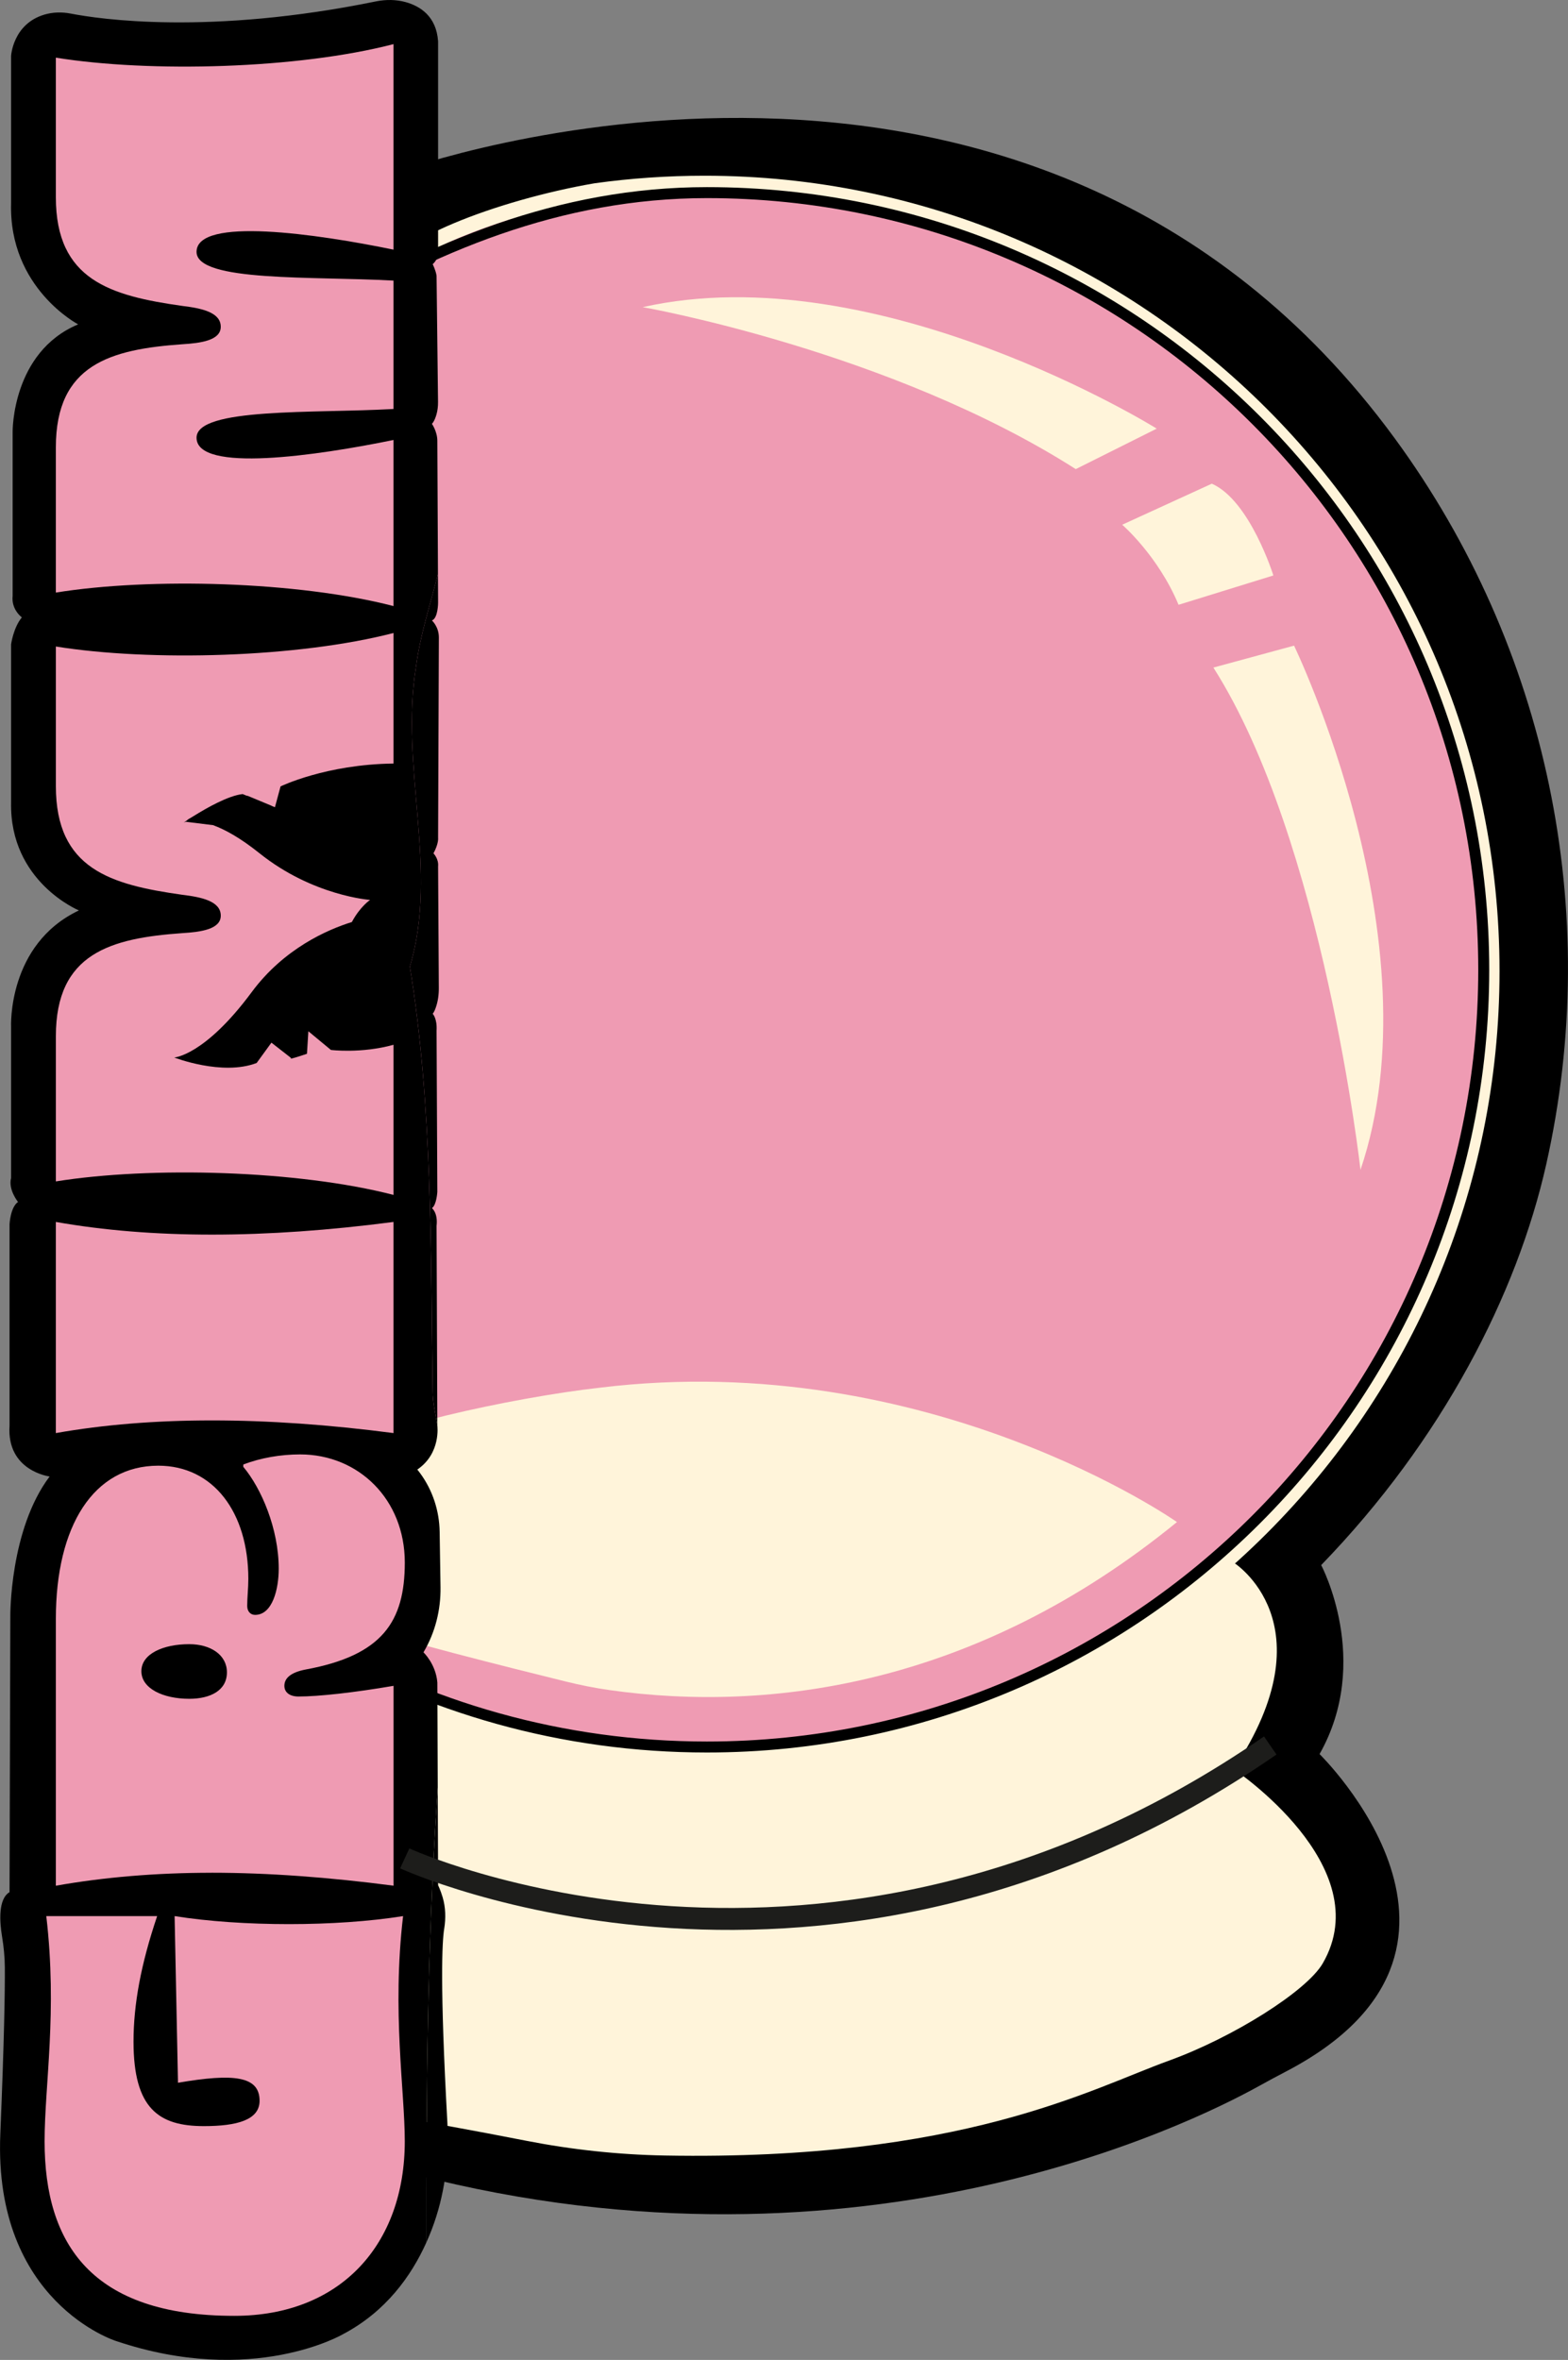 <?xml version="1.0" encoding="UTF-8"?>
<svg id="Calque_2" data-name="Calque 2" xmlns="http://www.w3.org/2000/svg" viewBox="0 0 714.47 1074.82">
  <rect x="0" y="0" width="714.47" height="1074.82" fill="#808080" stroke="none"/>
  <defs>
    <style>
      .cls-1 {
        fill: #ef9bb3;
      }

      .cls-2 {
        stroke: #1d1d1b;
        stroke-width: 10px;
      }

      .cls-2, .cls-3, .cls-4 {
        fill: none;
        stroke-miterlimit: 10;
      }

      .cls-5 {
        fill: #fff4da;
      }

      .cls-3 {
        stroke: #000;
        stroke-width: 5px;
      }

      .cls-4 {
        stroke: #fff4da;
        stroke-width: 7px;
      }
    </style>
  </defs>
  <g id="Calque_1-2" data-name="Calque 1">
    <g id="rose">
      <path d="M182.65,77.81s287.09-104.58,452.96,121.95c69.53,94.95,94.77,215.72,68.94,330.54-13.34,59.3-47.44,125.66-102.54,182.51,0,0,23.24,43.66-.74,86.08,0,0,91.38,89.13-15.59,144.72-3.98,2.07-7.93,4.2-11.84,6.37-31.7,17.6-187.95,94.93-394.81,37.75l3.61-909.93Z"/>
      <path class="cls-5" d="M562.12,805.72c44.27-66.4,0-94.07,0-94.07-111.88,82.39-214.37,95.04-291.57,85.33-30.49,2.85-144.1-65.13-144.51-53.09-1.05,31.5,1.88,168.81,1.69,200.17-.09,14.91,12.26,11.39,112.05,30.94,20.8,4.07,41.92,6.33,63.11,6.72,135.47,2.43,194.08-30.33,229.71-43.2,29.29-10.58,62.77-31.69,70.09-44.27,25.77-44.31-40.58-88.53-40.58-88.53Z"/>
      <path class="cls-1" d="M276.98,798.82c3.18.28,6.36.65,9.53,1.1,22.7,3.17,143.77,15.01,255.44-73,0,0,185.68-133.81,124.93-375.65-.59-2.34-1.14-4.68-1.63-7.04-4.33-20.75-37.86-153-200.97-230.21,0,0-134.24-56.8-232.89-16.92,0,0-84.12,33.48-125.73,75.08s-27.04,310.55-27.04,310.55l10.03,138.72c4.84,66.86,46.28,125.55,107.66,152.48l23.54,10.33c18,7.9,37.16,12.8,56.74,14.53l.37.03Z"/>
      <path class="cls-4" d="M321.04,83.53c-16.82,0-33.37,1.16-49.57,3.4-43.57,7.48-94.67,26.88-92.16,40.87,5,32-20.46,69.36-24.46,99.36-8,49-54.83,118.06-68.83,165.06,11,68,55.89,120.94,56.89,188.94,0,9-12.35,57.02-13.35,66.02,0,57,47.55,56.08,43.55,113.08-.69,10.63,58.3,33.01,97.4,37.22,16.51,2.33,33.37,3.53,50.52,3.53,198.13,0,358.74-160.61,358.74-358.74S519.16,83.53,321.04,83.53Z"/>
      <path class="cls-5" d="M167.79,741.45c-24.87-13.51-3.8-53.08-4.23-81.25-.13-8.27,69.41-23.7,110.07-28.22,149.64-18.19,262.66,61.23,262.66,61.23-91.13,74.42-185.2,86.9-258.5,76.54-6.82-.96-13.56-2.32-20.24-3.97-22.65-5.58-82.98-20.65-89.76-24.33Z"/>
      <path class="cls-5" d="M292.83,139.88s112.63,19.77,197.35,73.78l36.89-18.44s-127.27-79.31-234.24-55.33Z"/>
      <path class="cls-5" d="M511.33,238.98s16.37,14.12,25.69,36.47l43.2-13.36s-10.66-34.19-28.05-41.8l-40.84,18.7Z"/>
      <path class="cls-5" d="M619.92,532.83s-16.86-150-67.03-228.79l36.75-9.99s65.42,134.93,30.27,238.78Z"/>
      <path class="cls-3" d="M142.79,145.25c53.56-32.59,112.04-57.52,179.32-57.52,195.49,0,353.97,158.48,353.97,353.97s-158.48,353.97-353.97,353.97c-65.87,0-127.53-17.99-180.35-49.33"/>
      <g>
        <path class="cls-5" d="M200.19,687.39c.21,16.06.52,32.06.69,48.05,6.57-19.61,3.72-36.33-.69-48.05Z"/>
        <path d="M186.77,440.23c10.38,64.2,9.44,129.34,10.38,193.53,0,4.87,1.24,10.06,2.12,15.2l-.35-90.64c.7-5.97-2.11-8.08-2.11-8.08,2.11-1.4,2.46-7.38,2.46-7.38l-.35-73.41c.35-5.62-1.76-7.73-1.76-7.73.53-.63.99-1.64,1.38-2.75,1.03-2.9,1.43-5.99,1.41-9.07l-.33-55.27c.35-3.51-2.11-5.97-2.11-5.97,2.46-4.57,2.11-7.02,2.11-7.02l.35-91.32c0-4.92-3.16-7.73-3.16-7.73,2.81-1.05,2.81-8.08,2.81-8.08l-.06-13.19c-3.44,13.93-8.04,27.6-9.96,42-7.55,46.26,10.38,92.52-2.83,136.89Z"/>
        <path d="M202.41,878.4c.76-4.77.66-9.68-.72-14.31-.98-3.29-2.06-5.46-2.06-5.46l-.17-44.58c-.13,2.21-.26,4.43-.42,6.64-4.39,67.31-4.81,134.04-4.78,200.65.89-1.99,1.71-3.96,2.46-5.91,5.91-15.46,8.05-32.11,7.13-48.64-3.49-63.23-2.39-82.52-1.45-88.4Z"/>
        <path d="M199.04,820.69c.16-2.22.28-4.43.42-6.64l-.18-47.8c-.7-8.43-6.32-13.7-6.32-13.7.03-.06.07-.12.1-.18,5.25-8.9,7.8-19.13,7.66-29.46-.12-8.39-.26-16.78-.39-25.19-.14-9.62-3.19-19-8.9-26.76-.8-1.09-1.29-1.66-1.29-1.66,10.89-7.38,9.13-20.02,9.13-20.02v-.33c-.88-5.14-2.12-10.32-2.12-15.2-.94-64.2,0-129.34-10.38-193.53,13.22-44.37-4.72-90.63,2.83-136.89,1.92-14.4,6.52-28.07,9.96-42l-.29-60.57c0-4.21-2.46-7.73-2.46-7.73.53-.53.99-1.37,1.38-2.29.27-.65.5-1.31.69-1.98-2.21-26.3-1.73-52.39-1.73-78.96,0,26.58-.48,52.66,1.73,78.96.52-1.84.73-3.76.71-5.68l-.67-57.48c-.35-2.46-1.76-5.27-1.76-5.27,3.51-3.16,2.46-7.73,2.46-7.73V18.84c-.78-11.48-8.24-16.06-14.75-17.87-4.41-1.22-9.08-1.24-13.56-.33C95.13,16.18,45.12,8.69,32.23,6.19c-3.97-.77-8.08-.69-11.96.45C5.82,10.9,5.05,25.51,5.05,25.51v67.08c-1.05,38.64,30.56,55.14,30.56,55.14-30.21,12.64-29.85,48.82-29.85,48.82v74.81c-.7,6.32,4.21,9.83,4.21,9.83-3.86,4.57-4.92,12.29-4.92,12.29v72c-.7,36.18,30.91,49.17,30.91,49.17-32.66,15.45-30.91,53.04-30.91,53.04v68.84c-1.4,5.27,3.16,10.89,3.16,10.89-3.51,2.46-3.86,10.19-3.86,10.19v91.67c-1.4,20.72,18.26,23.18,18.26,23.18-18.26,24.23-17.91,63.57-17.91,63.57l-.35,125.74c-5.31,3.14-4.48,13.75-3.44,20.07.77,4.69,1.26,9.4,1.29,14.15.07,10.42-.24,32.04-2.06,76.06-3.16,76.57,52.68,94.13,52.68,94.13,62.52,21.07,103.61-3.16,103.61-3.16,19.35-10.25,30.92-26.32,37.84-41.7-.03-66.61.39-133.35,4.78-200.65Z"/>
        <g>
          <path class="cls-1" d="M106.74,1054.74c-65.13,0-86.42-32.82-86.42-79.49,0-25.65,5.9-58.98.77-102.57h50.52c-7.44,22.05-10.77,40.26-10.77,57.19,0,30.51,11.54,38.46,32.05,38.46,15.13,0,25.39-2.82,25.39-11.54,0-11.28-11.79-12.57-37.18-8.21l-1.54-75.9c30.51,4.87,73.6,4.87,104.11,0-5.13,43.59.77,79.5.77,102.57,0,46.67-28.98,79.49-77.7,79.49Z"/>
          <path class="cls-1" d="M96.48,852.94c-25.64,0-49.24,2.05-71.03,5.9v-121.55c0-42.31,17.18-69.75,46.67-69.75,25.13,0,41.03,21.28,41.03,51.54,0,4.36-.51,8.46-.51,12.31,0,2.57,1.54,4.1,3.59,4.1,7.95,0,10.77-11.8,10.77-21.03,0-18.21-7.95-36.67-16.15-46.41v-1.03c7.95-3.08,17.18-4.62,25.9-4.62,26.67,0,47.7,20.52,47.7,49.24,0,26.93-10.26,42.31-45.13,48.72-6.67,1.28-9.74,3.85-9.74,7.44,0,3.07,2.56,4.87,6.41,4.87,9.23,0,25.39-1.8,43.34-4.87v91.03c-29.49-3.85-57.19-5.9-82.83-5.9ZM103.4,761.65c0-7.95-7.44-12.82-17.18-12.82-11.8,0-21.8,4.36-21.8,12.31s10,12.57,21.8,12.57c9.74,0,17.18-3.85,17.18-12.05Z"/>
          <path class="cls-1" d="M179.31,556.53v96.16c-58.98-7.69-110.27-7.69-153.86,0v-96.16c43.59,7.69,94.88,7.69,153.86,0Z"/>
          <path class="cls-1" d="M25.45,269.87v-66.16c0-37.7,24.87-44.62,57.7-46.93,8.46-.51,17.44-1.79,17.44-7.95,0-6.67-8.97-8.46-17.44-9.49-32.82-4.62-57.7-11.8-57.7-49.49V26.26c43.08,6.92,110.27,5.13,153.86-6.16v93.6c-34.88-7.18-89.75-15.13-89.75,1.02,0,13.85,53.59,11.03,89.75,13.08v58.47c-36.16,2.05-89.75-.77-89.75,13.08,0,16.15,54.88,8.2,89.75,1.03v75.65c-43.59-11.28-110.78-13.08-153.86-6.15Z"/>
          <path class="cls-1" d="M179.31,475.84c-14.79,4.09-28.53,2.35-28.53,2.35l-10.27-8.51-.64,10.26c-9.63,3.25-7.2,1.94-7.2,1.94l-8.99-7.01-6.74,9.26c-15.73,6.01-37.55-2.5-37.55-2.5,0,0,13.8-.75,35.3-29.78,14.76-19.92,34.63-28.5,45.64-31.92,3.7-6.98,8.3-10.07,8.3-10.07h0s-26.1-1.81-50.4-21.26c-8.86-7.09-15.84-10.86-21.15-12.79l-12.36-1.53c-.11.03-.21.06-.3.09-.27.07-.47.15-.58.2h0s-.06.03-.08.04c0,0-.03.01-.03.01,0,0-.02,0-.02,0h.02c.12-.09.78-.54,1.82-1.23h-.2s1.16-.72,2.97-1.77c5.8-3.62,15.77-9.29,22.25-9.96l1.78.72.62.12,10.64,4.42.23.14,1.44.59,2.56-9.48s20.55-10.04,51.48-10.42v-59.46c-43.59,11.29-110.78,13.08-153.86,6.16v63.6c0,37.7,24.87,44.88,57.7,49.49,8.46,1.03,17.44,2.82,17.44,9.49,0,6.16-8.97,7.44-17.44,7.95-32.82,2.31-57.7,9.23-57.7,46.93v66.16c43.08-6.92,110.27-5.13,153.86,6.15v-68.39Z"/>
        </g>
      </g>
      <path class="cls-2" d="M184.42,846.39s191.94,88.45,394.38-51.42"/>
    </g>
  </g>
</svg>